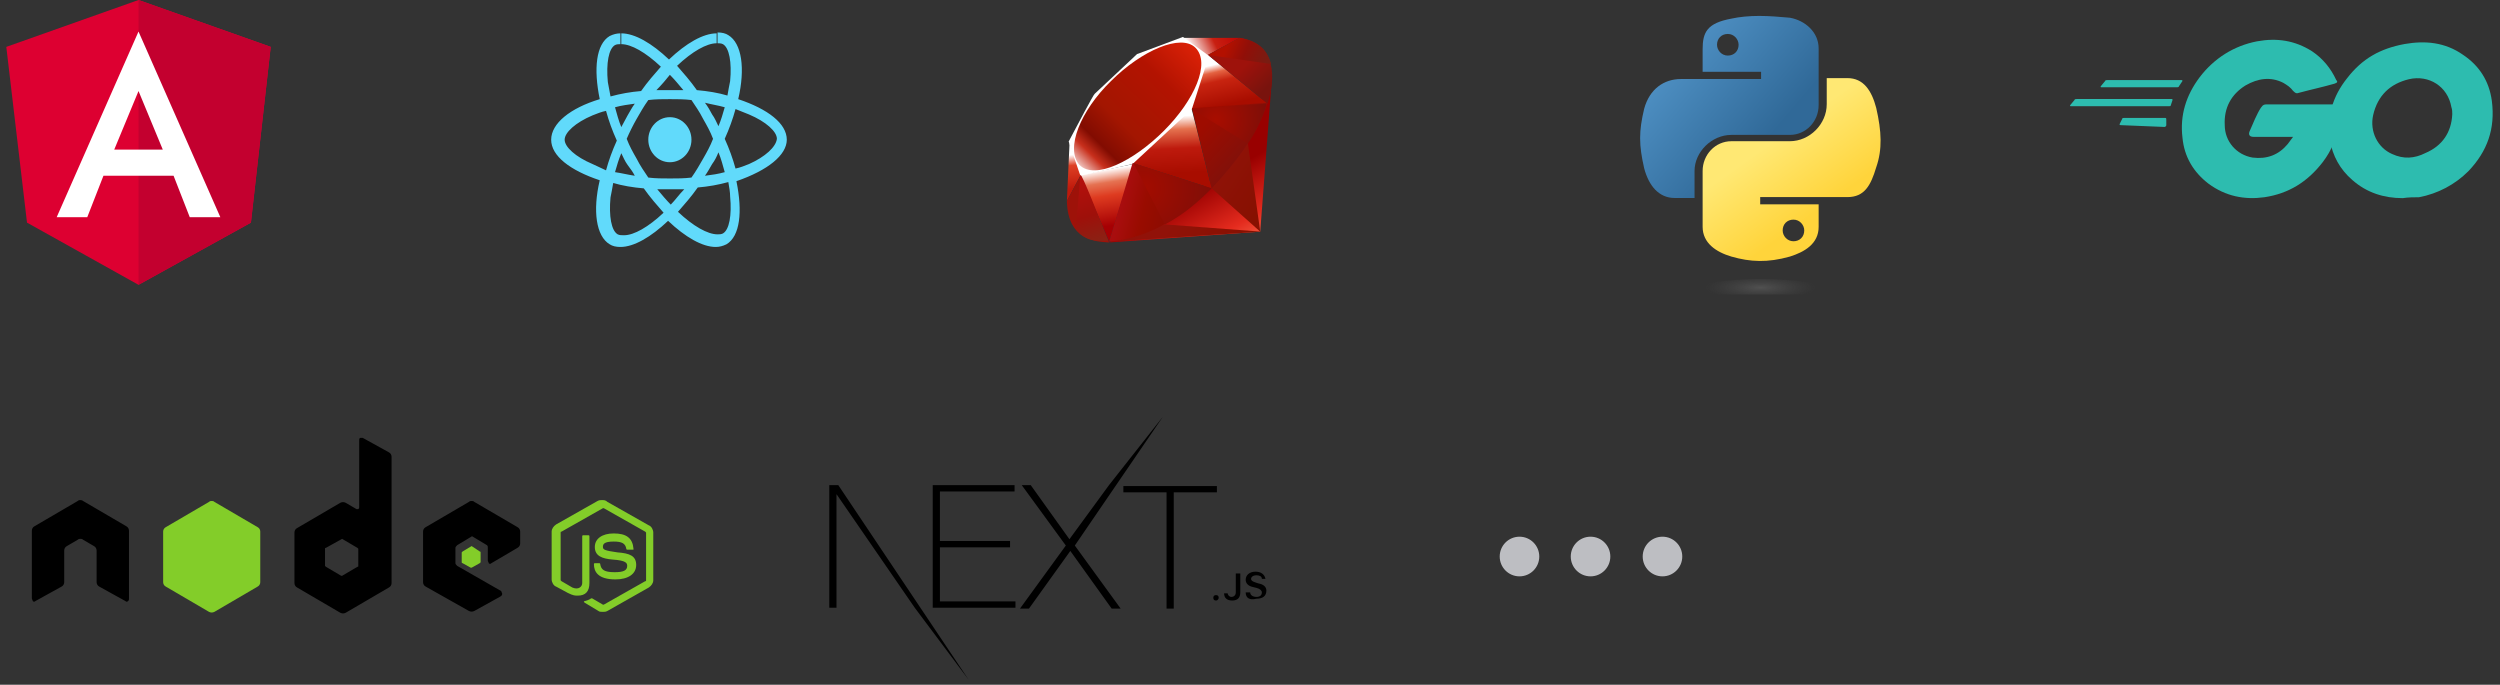 <svg width="314" height="86" viewBox="0 0 314 86" fill="none" xmlns="http://www.w3.org/2000/svg">
<rect x="0" y="0" width="314" height="86" fill="#333333" stroke="none"/>
<path fill-rule="evenodd" clip-rule="evenodd" d="M153.993 21.623L139.309 30.453L158.285 29.094L159.754 9.849L153.993 21.623Z" fill="url(#paint0_linear)"/>
<path fill-rule="evenodd" clip-rule="evenodd" d="M158.285 29.094L156.704 17.774L152.186 23.66L158.285 29.094Z" fill="url(#paint1_linear)"/>
<path fill-rule="evenodd" clip-rule="evenodd" d="M158.398 29.095L146.312 28.189L139.309 30.34L158.398 29.095Z" fill="url(#paint2_linear)"/>
<path fill-rule="evenodd" clip-rule="evenodd" d="M139.309 30.34L142.359 20.604L135.694 21.962L139.309 30.34Z" fill="url(#paint3_linear)"/>
<path fill-rule="evenodd" clip-rule="evenodd" d="M152.185 23.66L149.475 12.906L141.568 20.264L152.185 23.66Z" fill="url(#paint4_linear)"/>
<path fill-rule="evenodd" clip-rule="evenodd" d="M159.189 13.019L151.734 6.906L149.588 13.698L159.189 13.019Z" fill="url(#paint5_linear)"/>
<path fill-rule="evenodd" clip-rule="evenodd" d="M155.687 4.755L151.282 7.132L148.458 4.755H155.687Z" fill="url(#paint6_linear)"/>
<path fill-rule="evenodd" clip-rule="evenodd" d="M134 25.245L135.807 21.849L134.339 17.887L134 25.245Z" fill="url(#paint7_linear)"/>
<path fill-rule="evenodd" clip-rule="evenodd" d="M134.226 17.774L135.695 22.076L142.246 20.604L149.701 13.698L151.847 7.019L148.571 4.642L142.811 6.793C141.003 8.491 137.615 11.661 137.502 11.774C137.389 11.774 135.243 15.849 134.226 17.774Z" fill="white"/>
<path fill-rule="evenodd" clip-rule="evenodd" d="M139.535 10.189C143.375 6.34 148.345 4.189 150.152 6C152.073 7.925 150.039 12.566 146.199 16.415C142.359 20.264 137.502 22.642 135.581 20.717C133.774 18.679 135.694 13.925 139.535 10.189Z" fill="url(#paint8_linear)"/>
<path fill-rule="evenodd" clip-rule="evenodd" d="M139.309 30.34L142.246 20.491L152.073 23.66C148.571 27.057 144.618 29.887 139.309 30.34Z" fill="url(#paint9_linear)"/>
<path fill-rule="evenodd" clip-rule="evenodd" d="M149.7 13.585L152.185 23.66C155.122 20.491 157.833 17.094 159.188 12.906L149.7 13.585Z" fill="url(#paint10_linear)"/>
<path fill-rule="evenodd" clip-rule="evenodd" d="M159.189 13.019C160.205 9.962 160.431 5.547 155.687 4.755L151.734 6.906L159.189 13.019Z" fill="url(#paint11_linear)"/>
<path fill-rule="evenodd" clip-rule="evenodd" d="M134 25.245C134.113 30.34 137.84 30.34 139.309 30.453L135.694 22.076L134 25.245Z" fill="#9E1209"/>
<path fill-rule="evenodd" clip-rule="evenodd" d="M149.7 13.698C151.959 15.057 156.591 18 156.703 18C156.816 18.113 158.737 14.83 159.076 13.019L149.7 13.698Z" fill="url(#paint12_radial)"/>
<path fill-rule="evenodd" clip-rule="evenodd" d="M142.358 20.491L146.312 28.189C148.684 26.944 150.491 25.359 152.186 23.66L142.358 20.491Z" fill="url(#paint13_radial)"/>
<path fill-rule="evenodd" clip-rule="evenodd" d="M135.695 21.962L135.13 28.755C136.146 30.227 137.615 30.34 139.196 30.227C138.067 27.396 135.92 21.849 135.695 21.962Z" fill="url(#paint14_linear)"/>
<path fill-rule="evenodd" clip-rule="evenodd" d="M151.734 6.906L159.64 8.038C159.189 6.227 157.946 5.095 155.687 4.755L151.734 6.906Z" fill="url(#paint15_linear)"/>
<path fill-rule="evenodd" clip-rule="evenodd" d="M45.341 55C45.228 55 45.228 55 45.228 55C45.115 55.113 45.115 55.113 45.115 55.34V63.717C45.115 63.83 45.115 63.83 45.002 63.943C44.889 63.943 44.889 63.943 44.776 63.943L43.421 63.151C43.195 63.038 42.969 63.038 42.743 63.151L37.322 66.321C37.096 66.434 36.983 66.66 36.983 66.887V73.226C36.983 73.453 37.096 73.679 37.322 73.792L42.743 76.962C42.969 77.076 43.195 77.076 43.421 76.962L48.843 73.792C49.069 73.679 49.182 73.453 49.182 73.226V57.377C49.182 57.151 49.069 56.925 48.843 56.811L45.567 55C45.454 55 45.341 55 45.341 55ZM10.1 62.811C9.987 62.811 9.874 62.811 9.761 62.925L4.339 66.094C4.113 66.207 4 66.434 4 66.66V75.151C4 75.264 4.113 75.377 4.113 75.491C4.226 75.604 4.339 75.604 4.452 75.491L7.727 73.679C7.953 73.566 8.066 73.34 8.066 73.113V69.151C8.066 68.924 8.179 68.698 8.405 68.585L9.761 67.793C9.874 67.679 9.987 67.679 10.1 67.679C10.213 67.679 10.325 67.679 10.438 67.793L11.794 68.585C12.02 68.698 12.133 68.924 12.133 69.151V73.113C12.133 73.34 12.246 73.566 12.472 73.679L15.747 75.491C15.86 75.604 15.973 75.604 16.086 75.491C16.199 75.377 16.199 75.377 16.199 75.151V66.66C16.199 66.434 16.086 66.207 15.86 66.094L10.438 62.925C10.438 62.925 10.325 62.811 10.1 62.811ZM59.235 62.925C59.122 62.925 59.009 62.925 58.896 63.038L53.474 66.207C53.248 66.321 53.135 66.547 53.135 66.774V73.113C53.135 73.34 53.248 73.566 53.474 73.679L58.896 76.736C59.122 76.849 59.348 76.849 59.574 76.736L62.849 74.924C62.962 74.811 63.075 74.811 63.075 74.585C63.075 74.472 62.962 74.359 62.962 74.245L57.427 71.076C57.314 70.962 57.201 70.849 57.201 70.736V68.811C57.201 68.698 57.314 68.585 57.427 68.472L59.122 67.453C59.235 67.34 59.348 67.34 59.461 67.453L61.155 68.472C61.268 68.585 61.268 68.585 61.268 68.811V70.396C61.268 70.509 61.381 70.623 61.381 70.736C61.494 70.849 61.607 70.849 61.72 70.736L64.995 68.811C65.221 68.698 65.334 68.472 65.334 68.245V66.774C65.334 66.547 65.221 66.321 64.995 66.207L59.574 63.038C59.461 62.925 59.348 62.925 59.235 62.925ZM42.969 67.679L44.889 68.811L45.002 68.924V71.076C45.002 71.189 45.002 71.189 44.889 71.189L42.969 72.321H42.856L40.936 71.189L40.823 71.076V68.924C40.823 68.811 40.823 68.811 40.936 68.811L42.969 67.679C42.856 67.679 42.856 67.679 42.969 67.679Z" fill="black"/>
<path fill-rule="evenodd" clip-rule="evenodd" d="M75.613 62.811C75.387 62.811 75.274 62.811 75.048 62.925L69.852 65.868C69.513 66.094 69.287 66.434 69.287 66.773V72.773C69.287 73.113 69.513 73.566 69.852 73.679L71.321 74.472C71.998 74.811 72.224 74.811 72.563 74.811C73.58 74.811 74.031 74.245 74.031 73.226V67.34C74.031 67.226 73.919 67.226 73.919 67.226H73.241C73.128 67.226 73.128 67.34 73.128 67.34V73.226C73.128 73.679 72.676 74.132 71.885 73.792L70.53 73L70.417 72.887V66.887C70.417 66.773 70.417 66.773 70.53 66.773L75.726 63.83H75.839L81.035 66.773L81.148 66.887V72.887C81.148 73 81.148 73 81.035 73L75.839 75.943H75.726L74.37 75.151H74.257C73.919 75.377 73.806 75.377 73.467 75.49C73.354 75.49 73.241 75.604 73.467 75.717L75.161 76.736C75.274 76.849 75.5 76.849 75.726 76.849C75.952 76.849 76.065 76.849 76.291 76.736L81.487 73.792C81.825 73.566 82.051 73.226 82.051 72.887V66.887C82.051 66.547 81.825 66.094 81.487 65.981L76.291 63.038C76.065 62.811 75.839 62.811 75.613 62.811Z" fill="#83CD29"/>
<path fill-rule="evenodd" clip-rule="evenodd" d="M26.591 62.925C26.478 62.925 26.365 62.925 26.252 63.038L20.83 66.208C20.604 66.321 20.491 66.547 20.491 66.774V73.113C20.491 73.34 20.604 73.566 20.83 73.679L26.252 76.849C26.478 76.962 26.704 76.962 26.93 76.849L32.352 73.679C32.577 73.566 32.69 73.34 32.69 73.113V66.774C32.69 66.547 32.577 66.321 32.352 66.208L26.93 63.038C26.817 62.925 26.704 62.925 26.591 62.925Z" fill="#83CD29"/>
<path fill-rule="evenodd" clip-rule="evenodd" d="M77.081 67C75.613 67 74.709 67.679 74.709 68.698C74.709 69.83 75.613 70.17 76.968 70.283C78.662 70.396 78.775 70.736 78.775 71.076C78.775 71.641 78.323 71.868 77.194 71.868C75.839 71.868 75.5 71.528 75.387 70.849C75.387 70.736 75.274 70.736 75.274 70.736H74.709C74.596 70.736 74.596 70.849 74.596 70.849C74.596 71.755 75.048 72.774 77.307 72.774C78.888 72.774 79.905 72.094 79.905 70.962C79.905 69.83 79.114 69.491 77.533 69.377C75.951 69.151 75.726 69.038 75.726 68.698C75.726 68.359 75.839 68.019 77.081 68.019C78.098 68.019 78.549 68.245 78.662 68.924C78.662 69.038 78.775 69.038 78.775 69.038H79.453H79.566V68.924C79.453 67.566 78.662 67 77.081 67Z" fill="#83CD29"/>
<path fill-rule="evenodd" clip-rule="evenodd" d="M59.235 68.585L58.105 69.264L57.992 69.377V70.623C57.992 70.623 57.992 70.736 58.105 70.736L59.122 71.302H59.235L60.251 70.736L60.364 70.623V69.377C60.364 69.377 60.364 69.264 60.251 69.264L59.235 68.585C59.348 68.585 59.235 68.585 59.235 68.585Z" fill="#83CD29"/>
<path d="M263.953 10.963C263.84 10.963 263.84 10.963 263.84 10.85L264.405 10.17C264.405 10.057 264.631 10.057 264.744 10.057H274.006C274.119 10.057 274.119 10.17 274.119 10.17L273.667 10.85C273.667 10.963 273.442 10.963 273.442 10.963H263.953Z" fill="#2DBCAF"/>
<path d="M260.113 13.34C260 13.34 260 13.34 260 13.227L260.565 12.548C260.565 12.434 260.791 12.434 260.904 12.434H272.764C272.877 12.434 272.877 12.548 272.877 12.548L272.651 13.227C272.651 13.34 272.538 13.34 272.425 13.34H260.113Z" fill="#2DBCAF"/>
<path d="M266.326 15.717C266.213 15.717 266.213 15.604 266.213 15.604L266.551 14.925C266.551 14.812 266.664 14.812 266.777 14.812H271.973C272.086 14.812 272.086 14.925 272.086 15.038V15.717C272.086 15.831 271.973 15.944 271.86 15.944L266.326 15.717Z" fill="#2DBCAF"/>
<path d="M293.208 10.51C291.627 10.963 290.497 11.189 288.803 11.642C288.464 11.755 288.351 11.755 288.012 11.415C287.674 10.963 287.335 10.736 286.77 10.397C285.189 9.604 283.607 9.831 282.026 10.736C280.219 11.868 279.315 13.566 279.428 15.717C279.428 17.755 280.896 19.453 282.93 19.793C284.737 20.019 286.205 19.453 287.335 18.095C287.561 17.755 287.787 17.529 288.012 17.189C287.109 17.189 285.866 17.189 283.042 17.189C282.478 17.189 282.365 16.849 282.591 16.397C282.93 15.604 283.494 14.246 283.946 13.566C284.059 13.453 284.172 13.114 284.624 13.114C285.979 13.114 290.836 13.114 293.999 13.114C293.999 13.793 293.999 14.472 293.886 15.265C293.547 17.189 292.869 18.887 291.74 20.359C289.82 22.849 287.448 24.321 284.398 24.774C281.913 25.114 279.541 24.661 277.395 23.076C275.475 21.604 274.345 19.68 274.119 17.302C273.78 14.472 274.571 11.982 276.265 9.717C278.073 7.34 280.557 5.755 283.494 5.189C285.979 4.736 288.238 5.076 290.385 6.434C291.74 7.34 292.757 8.585 293.434 10.057C293.66 10.283 293.547 10.397 293.208 10.51Z" fill="#2DBCAF"/>
<path d="M301.793 24.887C299.421 24.887 297.275 24.208 295.468 22.623C293.886 21.265 292.983 19.567 292.644 17.642C292.192 14.699 292.983 12.095 294.79 9.831C296.71 7.34 298.969 6.095 302.019 5.529C304.617 5.076 307.102 5.302 309.361 6.887C311.394 8.246 312.637 10.17 312.975 12.661C313.427 16.17 312.411 19 310.039 21.491C308.344 23.189 306.198 24.321 303.826 24.774C303.261 24.774 302.471 24.774 301.793 24.887ZM308.005 14.359C308.005 14.019 308.005 13.793 307.892 13.453C307.441 10.85 305.069 9.378 302.584 9.944C300.212 10.51 298.63 11.982 298.065 14.472C297.614 16.51 298.63 18.548 300.438 19.34C301.906 20.019 303.261 19.906 304.617 19.227C306.763 18.321 307.893 16.623 308.005 14.359Z" fill="#2DBCAF"/>
<path d="M220.966 2C219.724 2 218.481 2.113 217.465 2.34C214.415 2.906 213.85 4.038 213.85 6.189V9.019H221.192V9.925H211.139C208.993 9.925 207.186 11.17 206.508 13.66C205.831 16.491 205.831 18.189 206.508 21.132C207.073 23.283 208.316 24.868 210.349 24.868H212.834V21.472C212.834 19.094 214.98 16.943 217.465 16.943H224.807C226.84 16.943 228.421 15.245 228.421 13.207V6.075C228.421 4.038 226.727 2.566 224.807 2.226C223.564 2.113 222.209 2 220.966 2ZM217.013 4.264C217.804 4.264 218.368 4.943 218.368 5.623C218.368 6.415 217.804 6.981 217.013 6.981C216.222 6.981 215.658 6.302 215.658 5.623C215.658 4.83 216.222 4.264 217.013 4.264Z" fill="url(#paint16_linear)"/>
<path d="M229.438 9.811V13.094C229.438 15.585 227.292 17.736 224.807 17.736H217.465C215.432 17.736 213.85 19.434 213.85 21.472V28.491C213.85 30.528 215.545 31.66 217.465 32.226C219.837 32.906 221.983 33.019 224.807 32.226C226.614 31.66 228.422 30.642 228.422 28.491V25.66H221.08V24.755H232.036C234.182 24.755 234.973 23.283 235.651 21.019C236.441 18.755 236.328 16.491 235.651 13.547C235.086 11.396 234.069 9.811 232.036 9.811H229.438ZM225.259 27.585C226.05 27.585 226.614 28.264 226.614 28.943C226.614 29.736 226.05 30.302 225.259 30.302C224.468 30.302 223.903 29.623 223.903 28.943C223.903 28.151 224.468 27.585 225.259 27.585Z" fill="url(#paint17_linear)"/>
<path opacity="0.444" d="M211.365 36.981C211.365 35.962 215.77 35.057 221.192 35.057C226.614 35.057 231.019 35.962 231.019 36.981" fill="url(#paint18_radial)"/>
<path d="M98.821 17.547C98.821 15.509 96.448 13.698 92.721 12.453C93.625 8.604 93.173 5.434 91.478 4.415C91.14 4.189 90.688 4.075 90.123 4.075V5.434C90.349 5.434 90.575 5.434 90.801 5.547C91.591 6 91.93 7.811 91.704 10.189C91.591 10.755 91.478 11.321 91.366 12C90.236 11.66 88.881 11.434 87.525 11.321C86.734 10.189 85.831 9.17 85.04 8.264C86.96 6.453 88.768 5.434 90.01 5.434V4.189C88.316 4.189 86.17 5.434 84.024 7.472C81.877 5.434 79.731 4.189 78.037 4.189V5.547C79.279 5.547 81.087 6.566 83.007 8.377C82.216 9.283 81.313 10.302 80.522 11.434C79.166 11.547 77.924 11.774 76.681 12.113C76.569 11.547 76.456 10.868 76.343 10.302C76.117 7.925 76.456 6.113 77.246 5.66C77.472 5.547 77.698 5.547 77.924 5.547V4.189C77.472 4.189 77.02 4.302 76.569 4.528C74.874 5.547 74.535 8.604 75.326 12.453C71.599 13.585 69.227 15.509 69.227 17.547C69.227 19.585 71.599 21.396 75.326 22.642C74.422 26.491 74.874 29.66 76.569 30.679C76.907 30.906 77.359 31.019 77.924 31.019C79.618 31.019 81.764 29.774 83.911 27.736C86.057 29.774 88.203 31.019 89.897 31.019C90.349 31.019 90.801 30.906 91.253 30.679C92.947 29.66 93.286 26.604 92.495 22.755C96.448 21.396 98.821 19.472 98.821 17.547ZM91.027 13.472C90.801 14.264 90.575 15.057 90.236 15.849C90.01 15.396 89.784 14.83 89.445 14.377C89.219 13.925 88.881 13.358 88.542 12.906C89.445 13.132 90.236 13.245 91.027 13.472ZM88.316 19.924C87.864 20.717 87.412 21.509 86.847 22.302C85.944 22.415 85.04 22.415 84.136 22.415C83.233 22.415 82.329 22.415 81.426 22.302C80.974 21.623 80.409 20.83 79.957 19.924C79.505 19.132 79.054 18.34 78.715 17.434C79.054 16.642 79.505 15.736 79.957 14.943C80.409 14.151 80.861 13.358 81.426 12.566C82.329 12.453 83.233 12.453 84.136 12.453C85.04 12.453 85.944 12.453 86.847 12.566C87.299 13.245 87.864 14.038 88.316 14.943C88.768 15.736 89.219 16.528 89.558 17.434C89.219 18.34 88.768 19.132 88.316 19.924ZM90.236 19.132C90.575 19.924 90.801 20.83 91.027 21.623C90.236 21.849 89.445 21.962 88.542 22.075C88.881 21.623 89.106 21.17 89.445 20.604C89.784 20.151 90.01 19.698 90.236 19.132ZM84.249 25.698C83.685 25.132 83.12 24.453 82.555 23.774C83.12 23.774 83.685 23.774 84.249 23.774C84.814 23.774 85.379 23.774 85.944 23.774C85.266 24.453 84.814 25.132 84.249 25.698ZM79.731 22.075C78.941 21.962 78.037 21.736 77.246 21.623C77.472 20.83 77.698 20.038 78.037 19.245C78.263 19.698 78.489 20.264 78.828 20.717C79.166 21.17 79.505 21.623 79.731 22.075ZM84.136 9.396C84.701 9.962 85.266 10.642 85.831 11.321C85.266 11.321 84.701 11.321 84.136 11.321C83.572 11.321 83.007 11.321 82.442 11.321C83.12 10.642 83.685 9.962 84.136 9.396ZM79.731 13.019C79.392 13.472 79.166 13.925 78.828 14.491C78.602 14.943 78.263 15.509 78.037 15.962C77.698 15.17 77.472 14.264 77.246 13.472C78.037 13.245 78.941 13.132 79.731 13.019ZM74.422 20.604C72.276 19.698 70.921 18.453 70.921 17.547C70.921 16.642 72.276 15.396 74.422 14.491C74.987 14.264 75.552 14.038 76.117 13.925C76.456 15.17 76.907 16.415 77.472 17.66C76.907 18.906 76.456 20.151 76.117 21.396C75.439 21.057 74.874 20.83 74.422 20.604ZM77.585 29.434C76.794 28.981 76.456 27.17 76.681 24.792C76.794 24.226 76.907 23.66 77.02 22.981C78.15 23.321 79.505 23.547 80.861 23.66C81.651 24.792 82.555 25.811 83.346 26.717C81.426 28.528 79.618 29.547 78.376 29.547C78.037 29.547 77.811 29.547 77.585 29.434ZM91.704 24.679C91.93 27.057 91.591 28.868 90.801 29.321C90.575 29.434 90.349 29.434 90.123 29.434C88.881 29.434 87.073 28.415 85.153 26.604C85.944 25.698 86.847 24.679 87.638 23.547C88.993 23.434 90.236 23.207 91.478 22.868C91.591 23.547 91.704 24.113 91.704 24.679ZM94.076 20.604C93.512 20.83 92.947 21.057 92.382 21.17C92.043 19.924 91.591 18.679 91.027 17.434C91.591 16.189 92.043 14.943 92.382 13.698C92.947 13.925 93.512 14.151 94.076 14.377C96.223 15.283 97.578 16.528 97.578 17.434C97.465 18.453 96.11 19.698 94.076 20.604Z" fill="#61DAFB"/>
<path d="M84.137 20.377C85.634 20.377 86.848 19.11 86.848 17.547C86.848 15.984 85.634 14.717 84.137 14.717C82.639 14.717 81.426 15.984 81.426 17.547C81.426 19.11 82.639 20.377 84.137 20.377Z" fill="#61DAFB"/>
<path d="M117.037 60.934H127.429V61.727H118.054V67.953H126.864V68.746H118.054V75.538H127.542V76.33H117.15V60.934H117.037ZM128.332 60.934H129.462L134.319 67.727L139.289 60.934L146.066 52.33L134.997 68.519L140.757 76.444H139.628L134.432 69.198L129.236 76.444H128.106L133.867 68.519L128.332 60.934ZM141.096 61.84V61.047H152.843V61.84H147.422V76.444H146.518V61.84H141.096ZM104.16 60.934H105.29L121.668 85.387L114.891 76.33L105.064 62.066V76.33H104.16V60.934ZM152.73 75.425C152.505 75.425 152.392 75.312 152.392 75.085C152.392 74.859 152.505 74.746 152.73 74.746C152.956 74.746 153.069 74.859 153.069 75.085C153.069 75.198 152.956 75.425 152.73 75.425ZM153.747 74.519H154.199C154.199 74.746 154.425 74.972 154.651 74.972C154.989 74.972 155.215 74.746 155.215 74.406V72.029H155.78V74.406C155.78 75.085 155.441 75.425 154.764 75.425C154.086 75.425 153.747 75.085 153.747 74.519ZM156.458 74.406H157.023C157.023 74.746 157.362 74.972 157.813 74.972C158.265 74.972 158.491 74.746 158.491 74.406C158.491 74.18 158.265 73.953 157.813 73.84L157.362 73.727C156.797 73.614 156.458 73.274 156.458 72.821C156.458 72.255 156.91 71.802 157.7 71.802C158.378 71.802 158.83 72.142 158.943 72.708H158.491C158.491 72.368 158.152 72.255 157.813 72.255C157.362 72.255 157.136 72.481 157.136 72.708C157.136 72.934 157.362 73.047 157.7 73.161L158.039 73.274C158.717 73.387 159.056 73.727 159.056 74.18C159.056 74.859 158.604 75.198 157.813 75.198C156.91 75.425 156.458 75.085 156.458 74.406Z" fill="black"/>
<path d="M17.397 0L0.793 5.887L3.391 27.962L17.397 35.774L31.517 27.962L34.002 5.887L17.397 0Z" fill="#DD0031"/>
<path d="M17.397 0V3.962V22.076V35.774L31.517 27.962L34.002 5.887L17.397 0Z" fill="#C3002F"/>
<path d="M17.397 3.962L7.118 27.283H10.959L12.992 22.076H21.802L23.835 27.283H27.676L17.397 3.962ZM20.447 18.793H14.347L17.397 11.434L20.447 18.793Z" fill="white"/>
<path d="M190.848 72.39C192.221 72.39 193.333 71.275 193.333 69.899C193.333 68.524 192.221 67.409 190.848 67.409C189.476 67.409 188.363 68.524 188.363 69.899C188.363 71.275 189.476 72.39 190.848 72.39Z" fill="#BDBEC2"/>
<path d="M199.772 72.39C201.144 72.39 202.257 71.275 202.257 69.899C202.257 68.524 201.144 67.409 199.772 67.409C198.399 67.409 197.287 68.524 197.287 69.899C197.287 71.275 198.399 72.39 199.772 72.39Z" fill="#BDBEC2"/>
<path d="M208.808 72.39C210.18 72.39 211.293 71.275 211.293 69.899C211.293 68.524 210.18 67.409 208.808 67.409C207.436 67.409 206.323 68.524 206.323 69.899C206.323 71.275 207.436 72.39 208.808 72.39Z" fill="#BDBEC2"/>
<defs>
<linearGradient id="paint0_linear" x1="156.645" y1="32.756" x2="151.189" y2="23.145" gradientUnits="userSpaceOnUse">
<stop stop-color="#FB7655"/>
<stop offset="0.41" stop-color="#E42B1E"/>
<stop offset="0.99" stop-color="#990000"/>
<stop offset="1" stop-color="#990000"/>
</linearGradient>
<linearGradient id="paint1_linear" x1="159.354" y1="24.673" x2="152.336" y2="19.975" gradientUnits="userSpaceOnUse">
<stop stop-color="#871101"/>
<stop offset="0.99" stop-color="#911209"/>
<stop offset="1" stop-color="#911209"/>
</linearGradient>
<linearGradient id="paint2_linear" x1="153.747" y1="33.047" x2="146.73" y2="28.349" gradientUnits="userSpaceOnUse">
<stop stop-color="#871101"/>
<stop offset="0.99" stop-color="#911209"/>
<stop offset="1" stop-color="#911209"/>
</linearGradient>
<linearGradient id="paint3_linear" x1="139.034" y1="21.261" x2="140.125" y2="28.337" gradientUnits="userSpaceOnUse">
<stop stop-color="white"/>
<stop offset="0.23" stop-color="#E57252"/>
<stop offset="0.46" stop-color="#DE3B20"/>
<stop offset="0.99" stop-color="#A60003"/>
<stop offset="1" stop-color="#A60003"/>
</linearGradient>
<linearGradient id="paint4_linear" x1="146.506" y1="14.654" x2="146.908" y2="21.875" gradientUnits="userSpaceOnUse">
<stop stop-color="white"/>
<stop offset="0.23" stop-color="#E4714E"/>
<stop offset="0.56" stop-color="#BE1A0D"/>
<stop offset="0.99" stop-color="#A80D00"/>
<stop offset="1" stop-color="#A80D00"/>
</linearGradient>
<linearGradient id="paint5_linear" x1="153.137" y1="7.979" x2="154.34" y2="13.154" gradientUnits="userSpaceOnUse">
<stop stop-color="white"/>
<stop offset="0.18" stop-color="#E46342"/>
<stop offset="0.4" stop-color="#C82410"/>
<stop offset="0.99" stop-color="#A80D00"/>
<stop offset="1" stop-color="#A80D00"/>
</linearGradient>
<linearGradient id="paint6_linear" x1="149.477" y1="6.157" x2="154.646" y2="3.579" gradientUnits="userSpaceOnUse">
<stop stop-color="white"/>
<stop offset="0.54" stop-color="#C81F11"/>
<stop offset="0.99" stop-color="#BF0905"/>
<stop offset="1" stop-color="#BF0905"/>
</linearGradient>
<linearGradient id="paint7_linear" x1="134.508" y1="19.458" x2="134.935" y2="23.721" gradientUnits="userSpaceOnUse">
<stop stop-color="white"/>
<stop offset="0.31" stop-color="#DE4024"/>
<stop offset="0.99" stop-color="#BF190B"/>
<stop offset="1" stop-color="#BF190B"/>
</linearGradient>
<linearGradient id="paint8_linear" x1="131.586" y1="24.875" x2="151.61" y2="4.331" gradientUnits="userSpaceOnUse">
<stop stop-color="#BD0012"/>
<stop offset="0.07" stop-color="white"/>
<stop offset="0.17" stop-color="white"/>
<stop offset="0.27" stop-color="#C82F1C"/>
<stop offset="0.33" stop-color="#820C01"/>
<stop offset="0.46" stop-color="#A31601"/>
<stop offset="0.72" stop-color="#B31301"/>
<stop offset="0.99" stop-color="#E82609"/>
<stop offset="1" stop-color="#E82609"/>
</linearGradient>
<linearGradient id="paint9_linear" x1="146.889" y1="26.951" x2="140.87" y2="25.469" gradientUnits="userSpaceOnUse">
<stop stop-color="#8C0C01"/>
<stop offset="0.54" stop-color="#990C00"/>
<stop offset="0.99" stop-color="#A80D0E"/>
<stop offset="1" stop-color="#A80D0E"/>
</linearGradient>
<linearGradient id="paint10_linear" x1="157.224" y1="19.713" x2="151.868" y2="14.923" gradientUnits="userSpaceOnUse">
<stop stop-color="#7E110B"/>
<stop offset="0.99" stop-color="#9E0C00"/>
<stop offset="1" stop-color="#9E0C00"/>
</linearGradient>
<linearGradient id="paint11_linear" x1="159.188" y1="10.902" x2="156.519" y2="8.055" gradientUnits="userSpaceOnUse">
<stop stop-color="#79130D"/>
<stop offset="0.99" stop-color="#9E120B"/>
<stop offset="1" stop-color="#9E120B"/>
</linearGradient>
<radialGradient id="paint12_radial" cx="0" cy="0" r="1" gradientUnits="userSpaceOnUse" gradientTransform="translate(152.711 15.003) scale(6.551 6.566)">
<stop stop-color="#A80D00"/>
<stop offset="0.99" stop-color="#7E0E08"/>
<stop offset="1" stop-color="#7E0E08"/>
</radialGradient>
<radialGradient id="paint13_radial" cx="0" cy="0" r="1" gradientUnits="userSpaceOnUse" gradientTransform="translate(143.638 23.655) scale(8.709 8.728)">
<stop stop-color="#A30C00"/>
<stop offset="0.99" stop-color="#800E08"/>
<stop offset="1" stop-color="#800E08"/>
</radialGradient>
<linearGradient id="paint14_linear" x1="137.47" y1="30.381" x2="135.291" y2="23.005" gradientUnits="userSpaceOnUse">
<stop stop-color="#8B2114"/>
<stop offset="0.43" stop-color="#9E100A"/>
<stop offset="0.99" stop-color="#B3100C"/>
<stop offset="1" stop-color="#B3100C"/>
</linearGradient>
<linearGradient id="paint15_linear" x1="154.117" y1="5.93" x2="158.986" y2="8.074" gradientUnits="userSpaceOnUse">
<stop stop-color="#B31000"/>
<stop offset="0.44" stop-color="#910F08"/>
<stop offset="0.99" stop-color="#791C12"/>
<stop offset="1" stop-color="#791C12"/>
</linearGradient>
<linearGradient id="paint16_linear" x1="205.256" y1="2.95" x2="222.192" y2="17.348" gradientUnits="userSpaceOnUse">
<stop stop-color="#5A9FD4"/>
<stop offset="1" stop-color="#306998"/>
</linearGradient>
<linearGradient id="paint17_linear" x1="228.499" y1="26.382" x2="222.416" y2="17.878" gradientUnits="userSpaceOnUse">
<stop stop-color="#FFD43B"/>
<stop offset="1" stop-color="#FFE873"/>
</linearGradient>
<radialGradient id="paint18_radial" cx="0" cy="0" r="1" gradientUnits="userSpaceOnUse" gradientTransform="translate(221.122 36.119) rotate(-90) scale(1.588 6.968)">
<stop stop-color="#B8B8B8" stop-opacity="0.498"/>
<stop offset="1" stop-color="#7F7F7F" stop-opacity="0"/>
</radialGradient>
</defs>
</svg>

